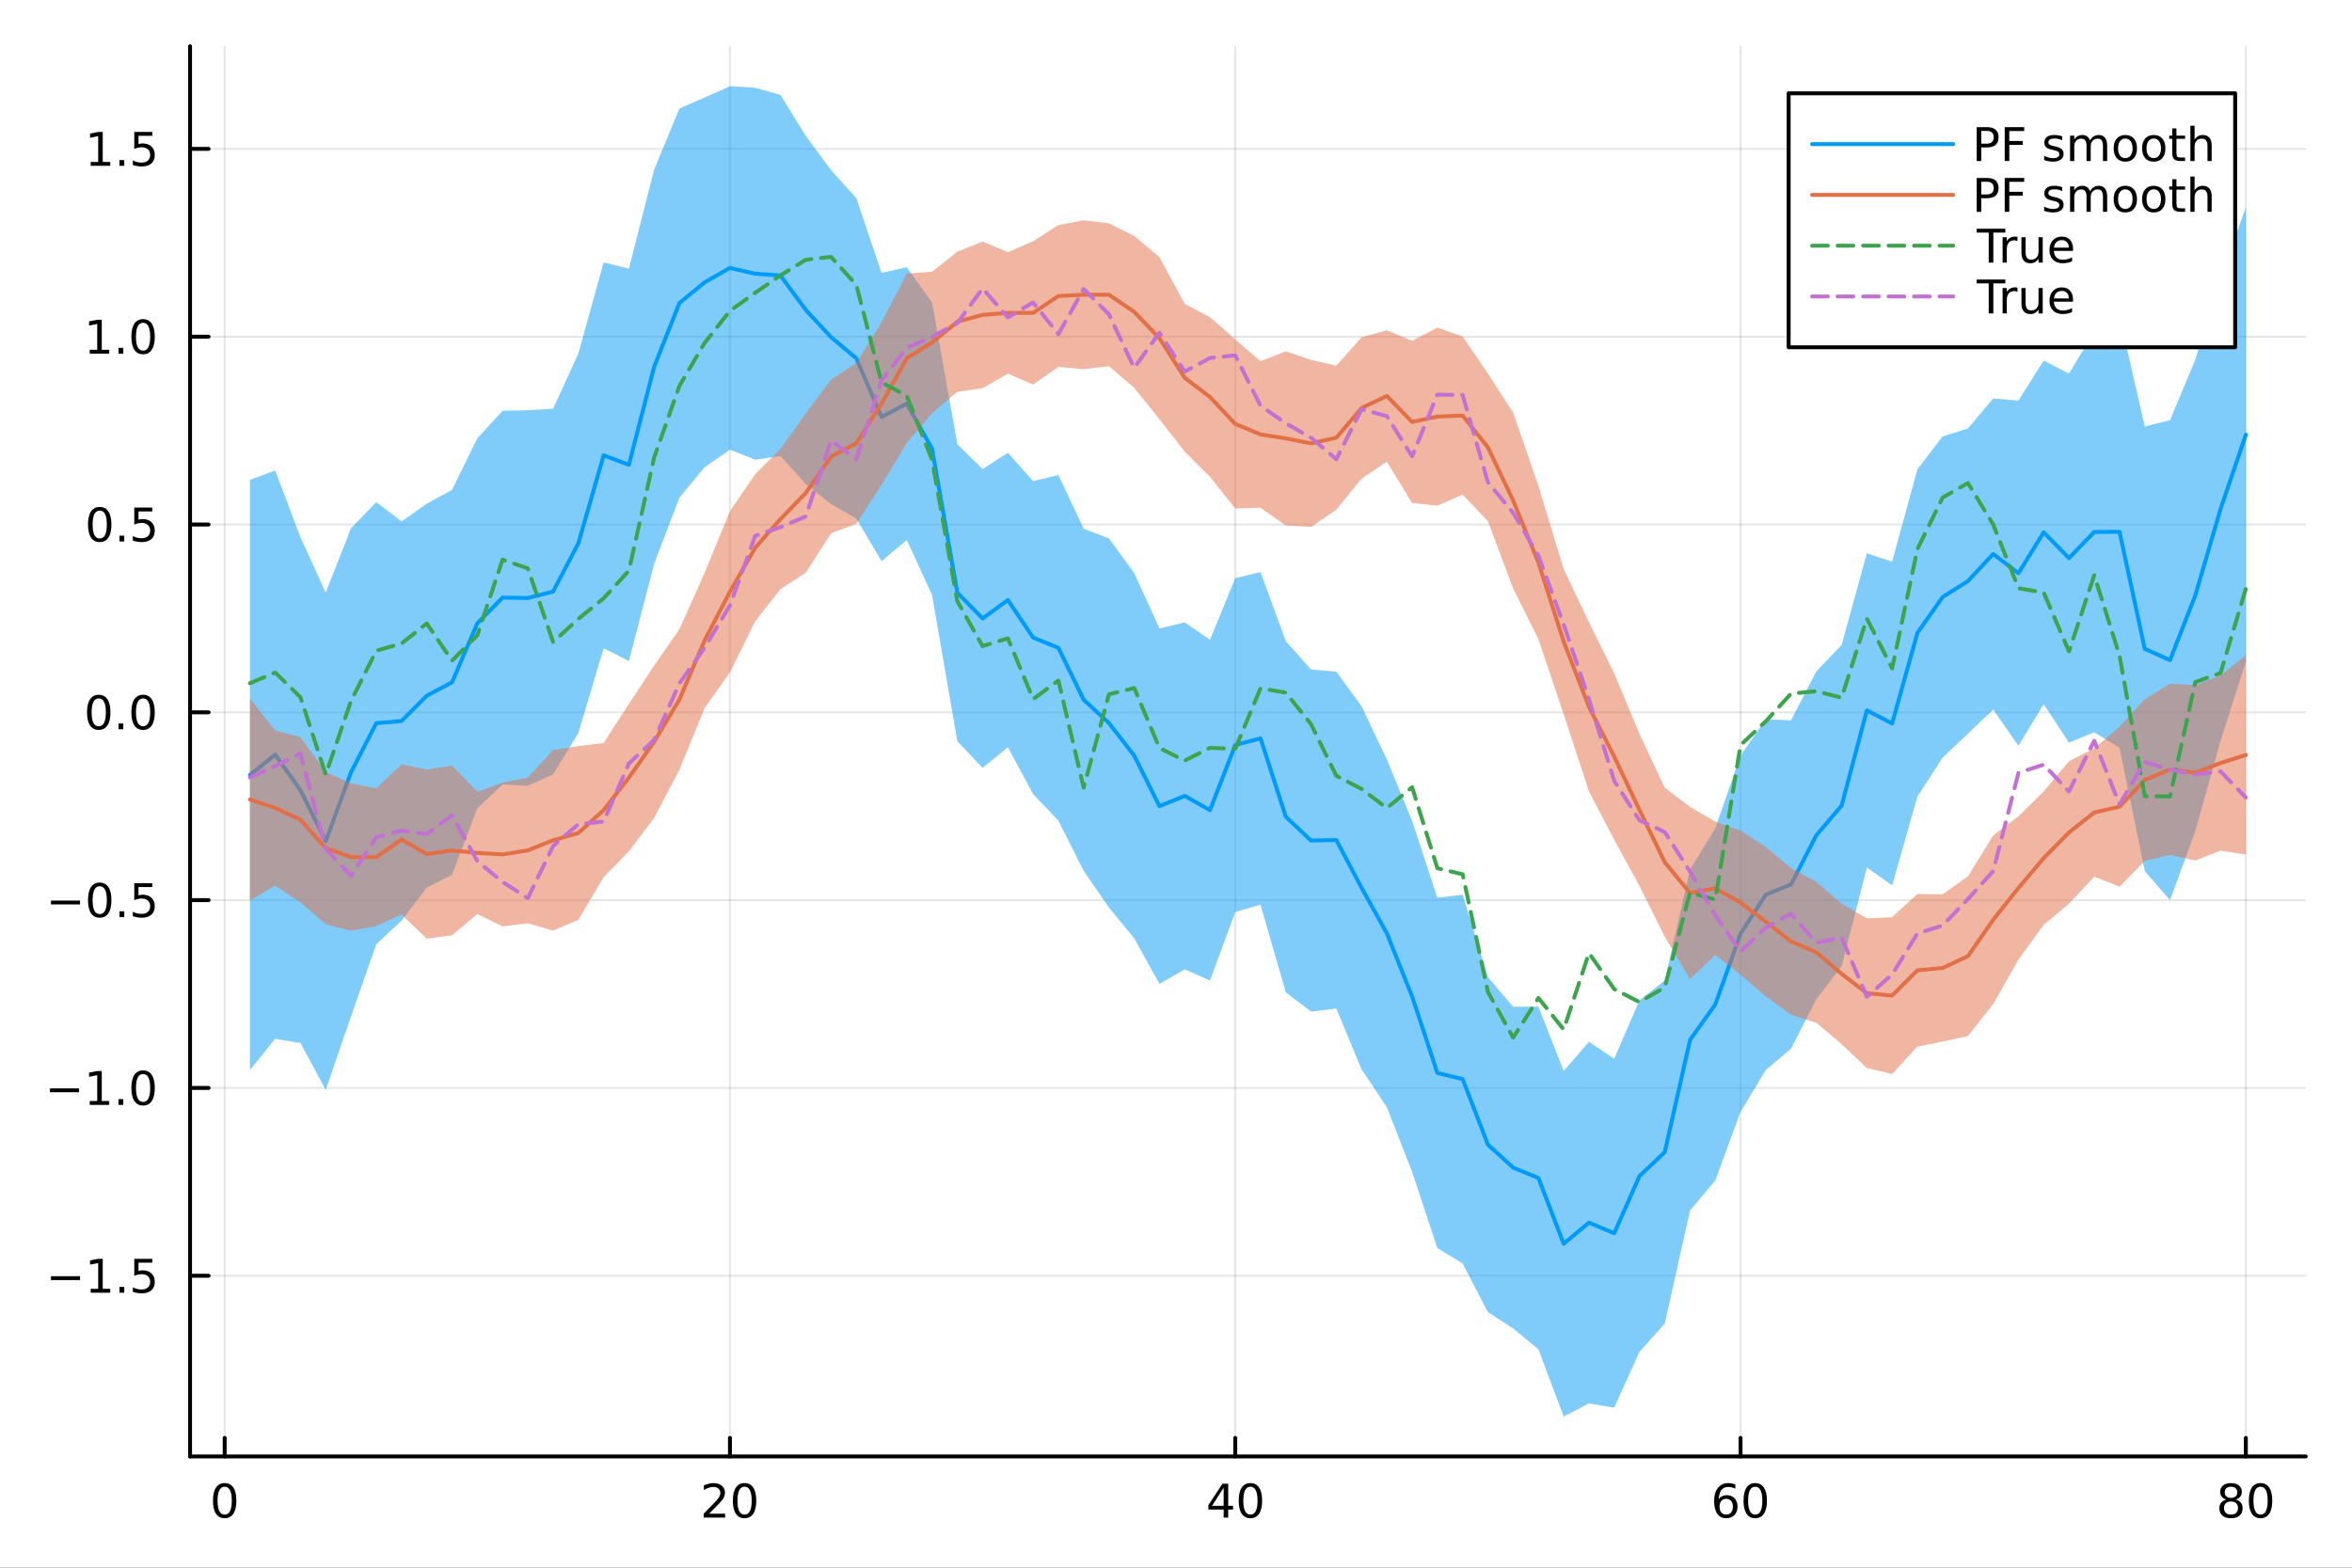 <?xml version="1.0" encoding="utf-8"?>
<svg xmlns="http://www.w3.org/2000/svg" xmlns:xlink="http://www.w3.org/1999/xlink" width="600" height="400" viewBox="0 0 2400 1600">
<rect x="0" y="0" width="2400" height="1600" fill="#333333" stroke="none"/>
<defs>
  <clipPath id="clip840">
    <rect x="0" y="0" width="2400" height="1600"/>
  </clipPath>
</defs>
<path clip-path="url(#clip840)" d="M0 1600 L2400 1600 L2400 0 L0 0  Z" fill="#ffffff" fill-rule="evenodd" fill-opacity="1"/>
<defs>
  <clipPath id="clip841">
    <rect x="480" y="0" width="1681" height="1600"/>
  </clipPath>
</defs>
<path clip-path="url(#clip840)" d="M193.936 1486.45 L2352.76 1486.45 L2352.76 47.244 L193.936 47.244  Z" fill="#ffffff" fill-rule="evenodd" fill-opacity="1"/>
<defs>
  <clipPath id="clip842">
    <rect x="193" y="47" width="2160" height="1440"/>
  </clipPath>
</defs>
<polyline clip-path="url(#clip842)" style="stroke:#000000; stroke-linecap:round; stroke-linejoin:round; stroke-width:2; stroke-opacity:0.1; fill:none" points="229.255,1486.45 229.255,47.244 "/>
<polyline clip-path="url(#clip842)" style="stroke:#000000; stroke-linecap:round; stroke-linejoin:round; stroke-width:2; stroke-opacity:0.1; fill:none" points="744.855,1486.45 744.855,47.244 "/>
<polyline clip-path="url(#clip842)" style="stroke:#000000; stroke-linecap:round; stroke-linejoin:round; stroke-width:2; stroke-opacity:0.1; fill:none" points="1260.46,1486.45 1260.46,47.244 "/>
<polyline clip-path="url(#clip842)" style="stroke:#000000; stroke-linecap:round; stroke-linejoin:round; stroke-width:2; stroke-opacity:0.1; fill:none" points="1776.06,1486.45 1776.06,47.244 "/>
<polyline clip-path="url(#clip842)" style="stroke:#000000; stroke-linecap:round; stroke-linejoin:round; stroke-width:2; stroke-opacity:0.1; fill:none" points="2291.66,1486.45 2291.66,47.244 "/>
<polyline clip-path="url(#clip842)" style="stroke:#000000; stroke-linecap:round; stroke-linejoin:round; stroke-width:2; stroke-opacity:0.1; fill:none" points="193.936,1302.06 2352.76,1302.06 "/>
<polyline clip-path="url(#clip842)" style="stroke:#000000; stroke-linecap:round; stroke-linejoin:round; stroke-width:2; stroke-opacity:0.1; fill:none" points="193.936,1110.37 2352.76,1110.37 "/>
<polyline clip-path="url(#clip842)" style="stroke:#000000; stroke-linecap:round; stroke-linejoin:round; stroke-width:2; stroke-opacity:0.1; fill:none" points="193.936,918.69 2352.76,918.69 "/>
<polyline clip-path="url(#clip842)" style="stroke:#000000; stroke-linecap:round; stroke-linejoin:round; stroke-width:2; stroke-opacity:0.1; fill:none" points="193.936,727.005 2352.76,727.005 "/>
<polyline clip-path="url(#clip842)" style="stroke:#000000; stroke-linecap:round; stroke-linejoin:round; stroke-width:2; stroke-opacity:0.1; fill:none" points="193.936,535.32 2352.76,535.32 "/>
<polyline clip-path="url(#clip842)" style="stroke:#000000; stroke-linecap:round; stroke-linejoin:round; stroke-width:2; stroke-opacity:0.1; fill:none" points="193.936,343.635 2352.76,343.635 "/>
<polyline clip-path="url(#clip842)" style="stroke:#000000; stroke-linecap:round; stroke-linejoin:round; stroke-width:2; stroke-opacity:0.1; fill:none" points="193.936,151.95 2352.76,151.95 "/>
<polyline clip-path="url(#clip840)" style="stroke:#000000; stroke-linecap:round; stroke-linejoin:round; stroke-width:4; stroke-opacity:1; fill:none" points="193.936,1486.45 2352.76,1486.45 "/>
<polyline clip-path="url(#clip840)" style="stroke:#000000; stroke-linecap:round; stroke-linejoin:round; stroke-width:4; stroke-opacity:1; fill:none" points="229.255,1486.45 229.255,1467.55 "/>
<polyline clip-path="url(#clip840)" style="stroke:#000000; stroke-linecap:round; stroke-linejoin:round; stroke-width:4; stroke-opacity:1; fill:none" points="744.855,1486.45 744.855,1467.55 "/>
<polyline clip-path="url(#clip840)" style="stroke:#000000; stroke-linecap:round; stroke-linejoin:round; stroke-width:4; stroke-opacity:1; fill:none" points="1260.46,1486.45 1260.46,1467.55 "/>
<polyline clip-path="url(#clip840)" style="stroke:#000000; stroke-linecap:round; stroke-linejoin:round; stroke-width:4; stroke-opacity:1; fill:none" points="1776.06,1486.45 1776.06,1467.55 "/>
<polyline clip-path="url(#clip840)" style="stroke:#000000; stroke-linecap:round; stroke-linejoin:round; stroke-width:4; stroke-opacity:1; fill:none" points="2291.66,1486.45 2291.66,1467.55 "/>
<path clip-path="url(#clip840)" d="M229.255 1517.37 Q225.644 1517.37 223.815 1520.93 Q222.009 1524.47 222.009 1531.6 Q222.009 1538.71 223.815 1542.27 Q225.644 1545.82 229.255 1545.82 Q232.889 1545.82 234.694 1542.27 Q236.523 1538.71 236.523 1531.6 Q236.523 1524.47 234.694 1520.93 Q232.889 1517.37 229.255 1517.37 M229.255 1513.66 Q235.065 1513.66 238.12 1518.27 Q241.199 1522.85 241.199 1531.6 Q241.199 1540.33 238.12 1544.94 Q235.065 1549.52 229.255 1549.52 Q223.444 1549.52 220.366 1544.94 Q217.31 1540.33 217.31 1531.6 Q217.31 1522.85 220.366 1518.27 Q223.444 1513.66 229.255 1513.66 Z" fill="#000000" fill-rule="nonzero" fill-opacity="1" /><path clip-path="url(#clip840)" d="M723.629 1544.91 L739.948 1544.91 L739.948 1548.85 L718.004 1548.85 L718.004 1544.91 Q720.666 1542.16 725.249 1537.53 Q729.855 1532.88 731.036 1531.53 Q733.281 1529.01 734.161 1527.27 Q735.064 1525.51 735.064 1523.82 Q735.064 1521.07 733.119 1519.33 Q731.198 1517.6 728.096 1517.6 Q725.897 1517.6 723.443 1518.36 Q721.013 1519.13 718.235 1520.68 L718.235 1515.95 Q721.059 1514.82 723.513 1514.24 Q725.967 1513.66 728.004 1513.66 Q733.374 1513.66 736.568 1516.35 Q739.763 1519.03 739.763 1523.52 Q739.763 1525.65 738.953 1527.57 Q738.166 1529.47 736.059 1532.07 Q735.48 1532.74 732.379 1535.95 Q729.277 1539.15 723.629 1544.91 Z" fill="#000000" fill-rule="nonzero" fill-opacity="1" /><path clip-path="url(#clip840)" d="M759.763 1517.37 Q756.152 1517.37 754.323 1520.93 Q752.517 1524.47 752.517 1531.6 Q752.517 1538.71 754.323 1542.27 Q756.152 1545.82 759.763 1545.82 Q763.397 1545.82 765.202 1542.27 Q767.031 1538.71 767.031 1531.6 Q767.031 1524.47 765.202 1520.93 Q763.397 1517.37 759.763 1517.37 M759.763 1513.66 Q765.573 1513.66 768.628 1518.27 Q771.707 1522.85 771.707 1531.6 Q771.707 1540.33 768.628 1544.94 Q765.573 1549.52 759.763 1549.52 Q753.952 1549.52 750.874 1544.94 Q747.818 1540.33 747.818 1531.6 Q747.818 1522.85 750.874 1518.27 Q753.952 1513.66 759.763 1513.66 Z" fill="#000000" fill-rule="nonzero" fill-opacity="1" /><path clip-path="url(#clip840)" d="M1248.63 1518.36 L1236.82 1536.81 L1248.63 1536.81 L1248.63 1518.36 M1247.4 1514.29 L1253.28 1514.29 L1253.28 1536.81 L1258.21 1536.81 L1258.21 1540.7 L1253.28 1540.7 L1253.28 1548.85 L1248.63 1548.85 L1248.63 1540.7 L1233.03 1540.7 L1233.03 1536.19 L1247.4 1514.29 Z" fill="#000000" fill-rule="nonzero" fill-opacity="1" /><path clip-path="url(#clip840)" d="M1275.94 1517.37 Q1272.33 1517.37 1270.5 1520.93 Q1268.7 1524.47 1268.7 1531.6 Q1268.7 1538.71 1270.5 1542.27 Q1272.33 1545.82 1275.94 1545.82 Q1279.58 1545.82 1281.38 1542.27 Q1283.21 1538.71 1283.21 1531.6 Q1283.21 1524.47 1281.38 1520.93 Q1279.58 1517.37 1275.94 1517.37 M1275.94 1513.66 Q1281.75 1513.66 1284.81 1518.27 Q1287.89 1522.85 1287.89 1531.6 Q1287.89 1540.33 1284.81 1544.94 Q1281.75 1549.52 1275.94 1549.52 Q1270.13 1549.52 1267.05 1544.94 Q1264 1540.33 1264 1531.6 Q1264 1522.85 1267.05 1518.27 Q1270.13 1513.66 1275.94 1513.66 Z" fill="#000000" fill-rule="nonzero" fill-opacity="1" /><path clip-path="url(#clip840)" d="M1761.46 1529.7 Q1758.31 1529.7 1756.46 1531.86 Q1754.63 1534.01 1754.63 1537.76 Q1754.63 1541.49 1756.46 1543.66 Q1758.31 1545.82 1761.46 1545.82 Q1764.61 1545.82 1766.44 1543.66 Q1768.29 1541.49 1768.29 1537.76 Q1768.29 1534.01 1766.44 1531.86 Q1764.61 1529.7 1761.46 1529.7 M1770.74 1515.05 L1770.74 1519.31 Q1768.98 1518.48 1767.18 1518.04 Q1765.4 1517.6 1763.64 1517.6 Q1759.01 1517.6 1756.55 1520.72 Q1754.12 1523.85 1753.78 1530.17 Q1755.14 1528.15 1757.2 1527.09 Q1759.26 1526 1761.74 1526 Q1766.95 1526 1769.96 1529.17 Q1772.99 1532.32 1772.99 1537.76 Q1772.99 1543.08 1769.84 1546.3 Q1766.69 1549.52 1761.46 1549.52 Q1755.47 1549.52 1752.3 1544.94 Q1749.12 1540.33 1749.12 1531.6 Q1749.12 1523.41 1753.01 1518.55 Q1756.9 1513.66 1763.45 1513.66 Q1765.21 1513.66 1766.99 1514.01 Q1768.8 1514.36 1770.74 1515.05 Z" fill="#000000" fill-rule="nonzero" fill-opacity="1" /><path clip-path="url(#clip840)" d="M1791.04 1517.37 Q1787.43 1517.37 1785.61 1520.93 Q1783.8 1524.47 1783.8 1531.6 Q1783.8 1538.71 1785.61 1542.27 Q1787.43 1545.82 1791.04 1545.82 Q1794.68 1545.82 1796.48 1542.27 Q1798.31 1538.71 1798.31 1531.6 Q1798.31 1524.47 1796.48 1520.93 Q1794.68 1517.37 1791.04 1517.37 M1791.04 1513.66 Q1796.86 1513.66 1799.91 1518.27 Q1802.99 1522.85 1802.99 1531.6 Q1802.99 1540.33 1799.91 1544.94 Q1796.86 1549.52 1791.04 1549.52 Q1785.23 1549.52 1782.16 1544.94 Q1779.1 1540.33 1779.1 1531.6 Q1779.1 1522.85 1782.16 1518.27 Q1785.23 1513.66 1791.04 1513.66 Z" fill="#000000" fill-rule="nonzero" fill-opacity="1" /><path clip-path="url(#clip840)" d="M2276.53 1532.44 Q2273.2 1532.44 2271.28 1534.22 Q2269.38 1536 2269.38 1539.13 Q2269.38 1542.25 2271.28 1544.03 Q2273.2 1545.82 2276.53 1545.82 Q2279.86 1545.82 2281.78 1544.03 Q2283.71 1542.23 2283.71 1539.13 Q2283.71 1536 2281.78 1534.22 Q2279.89 1532.44 2276.53 1532.44 M2271.85 1530.45 Q2268.84 1529.7 2267.16 1527.64 Q2265.49 1525.58 2265.49 1522.62 Q2265.49 1518.48 2268.43 1516.07 Q2271.39 1513.66 2276.53 1513.66 Q2281.69 1513.66 2284.63 1516.07 Q2287.57 1518.48 2287.57 1522.62 Q2287.57 1525.58 2285.88 1527.64 Q2284.22 1529.7 2281.23 1530.45 Q2284.61 1531.23 2286.48 1533.52 Q2288.38 1535.82 2288.38 1539.13 Q2288.38 1544.15 2285.3 1546.83 Q2282.25 1549.52 2276.53 1549.52 Q2270.81 1549.52 2267.73 1546.83 Q2264.68 1544.15 2264.68 1539.13 Q2264.68 1535.82 2266.58 1533.52 Q2268.47 1531.23 2271.85 1530.45 M2270.14 1523.06 Q2270.14 1525.75 2271.81 1527.25 Q2273.5 1528.76 2276.53 1528.76 Q2279.54 1528.76 2281.23 1527.25 Q2282.94 1525.75 2282.94 1523.06 Q2282.94 1520.38 2281.23 1518.87 Q2279.54 1517.37 2276.53 1517.37 Q2273.5 1517.37 2271.81 1518.87 Q2270.14 1520.38 2270.14 1523.06 Z" fill="#000000" fill-rule="nonzero" fill-opacity="1" /><path clip-path="url(#clip840)" d="M2306.69 1517.37 Q2303.08 1517.37 2301.25 1520.93 Q2299.45 1524.47 2299.45 1531.6 Q2299.45 1538.71 2301.25 1542.27 Q2303.08 1545.82 2306.69 1545.82 Q2310.33 1545.82 2312.13 1542.27 Q2313.96 1538.71 2313.96 1531.6 Q2313.96 1524.47 2312.13 1520.93 Q2310.33 1517.37 2306.69 1517.37 M2306.69 1513.66 Q2312.5 1513.66 2315.56 1518.27 Q2318.64 1522.85 2318.64 1531.6 Q2318.64 1540.33 2315.56 1544.94 Q2312.5 1549.52 2306.69 1549.52 Q2300.88 1549.52 2297.8 1544.94 Q2294.75 1540.33 2294.75 1531.6 Q2294.75 1522.85 2297.8 1518.27 Q2300.88 1513.66 2306.69 1513.66 Z" fill="#000000" fill-rule="nonzero" fill-opacity="1" /><polyline clip-path="url(#clip840)" style="stroke:#000000; stroke-linecap:round; stroke-linejoin:round; stroke-width:4; stroke-opacity:1; fill:none" points="193.936,1486.45 193.936,47.244 "/>
<polyline clip-path="url(#clip840)" style="stroke:#000000; stroke-linecap:round; stroke-linejoin:round; stroke-width:4; stroke-opacity:1; fill:none" points="193.936,1302.06 212.834,1302.06 "/>
<polyline clip-path="url(#clip840)" style="stroke:#000000; stroke-linecap:round; stroke-linejoin:round; stroke-width:4; stroke-opacity:1; fill:none" points="193.936,1110.37 212.834,1110.37 "/>
<polyline clip-path="url(#clip840)" style="stroke:#000000; stroke-linecap:round; stroke-linejoin:round; stroke-width:4; stroke-opacity:1; fill:none" points="193.936,918.69 212.834,918.69 "/>
<polyline clip-path="url(#clip840)" style="stroke:#000000; stroke-linecap:round; stroke-linejoin:round; stroke-width:4; stroke-opacity:1; fill:none" points="193.936,727.005 212.834,727.005 "/>
<polyline clip-path="url(#clip840)" style="stroke:#000000; stroke-linecap:round; stroke-linejoin:round; stroke-width:4; stroke-opacity:1; fill:none" points="193.936,535.32 212.834,535.32 "/>
<polyline clip-path="url(#clip840)" style="stroke:#000000; stroke-linecap:round; stroke-linejoin:round; stroke-width:4; stroke-opacity:1; fill:none" points="193.936,343.635 212.834,343.635 "/>
<polyline clip-path="url(#clip840)" style="stroke:#000000; stroke-linecap:round; stroke-linejoin:round; stroke-width:4; stroke-opacity:1; fill:none" points="193.936,151.95 212.834,151.95 "/>
<path clip-path="url(#clip840)" d="M51.987 1302.51 L81.663 1302.51 L81.663 1306.45 L51.987 1306.45 L51.987 1302.51 Z" fill="#000000" fill-rule="nonzero" fill-opacity="1" /><path clip-path="url(#clip840)" d="M92.566 1315.4 L100.205 1315.4 L100.205 1289.04 L91.895 1290.71 L91.895 1286.45 L100.159 1284.78 L104.834 1284.78 L104.834 1315.4 L112.473 1315.4 L112.473 1319.34 L92.566 1319.34 L92.566 1315.4 Z" fill="#000000" fill-rule="nonzero" fill-opacity="1" /><path clip-path="url(#clip840)" d="M121.918 1313.46 L126.802 1313.46 L126.802 1319.34 L121.918 1319.34 L121.918 1313.46 Z" fill="#000000" fill-rule="nonzero" fill-opacity="1" /><path clip-path="url(#clip840)" d="M137.033 1284.78 L155.39 1284.78 L155.39 1288.71 L141.316 1288.71 L141.316 1297.19 Q142.334 1296.84 143.353 1296.68 Q144.371 1296.49 145.39 1296.49 Q151.177 1296.49 154.556 1299.66 Q157.936 1302.83 157.936 1308.25 Q157.936 1313.83 154.464 1316.93 Q150.992 1320.01 144.672 1320.01 Q142.496 1320.01 140.228 1319.64 Q137.982 1319.27 135.575 1318.53 L135.575 1313.83 Q137.658 1314.96 139.881 1315.52 Q142.103 1316.08 144.58 1316.08 Q148.584 1316.08 150.922 1313.97 Q153.26 1311.86 153.26 1308.25 Q153.26 1304.64 150.922 1302.53 Q148.584 1300.43 144.58 1300.43 Q142.705 1300.43 140.83 1300.84 Q138.978 1301.26 137.033 1302.14 L137.033 1284.78 Z" fill="#000000" fill-rule="nonzero" fill-opacity="1" /><path clip-path="url(#clip840)" d="M50.992 1110.83 L80.668 1110.83 L80.668 1114.76 L50.992 1114.76 L50.992 1110.83 Z" fill="#000000" fill-rule="nonzero" fill-opacity="1" /><path clip-path="url(#clip840)" d="M91.571 1123.72 L99.21 1123.72 L99.21 1097.35 L90.899 1099.02 L90.899 1094.76 L99.163 1093.09 L103.839 1093.09 L103.839 1123.72 L111.478 1123.72 L111.478 1127.65 L91.571 1127.65 L91.571 1123.72 Z" fill="#000000" fill-rule="nonzero" fill-opacity="1" /><path clip-path="url(#clip840)" d="M120.922 1121.77 L125.807 1121.77 L125.807 1127.65 L120.922 1127.65 L120.922 1121.77 Z" fill="#000000" fill-rule="nonzero" fill-opacity="1" /><path clip-path="url(#clip840)" d="M145.992 1096.17 Q142.381 1096.17 140.552 1099.74 Q138.746 1103.28 138.746 1110.41 Q138.746 1117.52 140.552 1121.08 Q142.381 1124.62 145.992 1124.62 Q149.626 1124.62 151.431 1121.08 Q153.26 1117.52 153.26 1110.41 Q153.26 1103.28 151.431 1099.74 Q149.626 1096.17 145.992 1096.17 M145.992 1092.47 Q151.802 1092.47 154.857 1097.08 Q157.936 1101.66 157.936 1110.41 Q157.936 1119.14 154.857 1123.74 Q151.802 1128.33 145.992 1128.33 Q140.181 1128.33 137.103 1123.74 Q134.047 1119.14 134.047 1110.41 Q134.047 1101.66 137.103 1097.08 Q140.181 1092.47 145.992 1092.47 Z" fill="#000000" fill-rule="nonzero" fill-opacity="1" /><path clip-path="url(#clip840)" d="M51.987 919.141 L81.663 919.141 L81.663 923.076 L51.987 923.076 L51.987 919.141 Z" fill="#000000" fill-rule="nonzero" fill-opacity="1" /><path clip-path="url(#clip840)" d="M101.756 904.488 Q98.145 904.488 96.316 908.053 Q94.51 911.595 94.51 918.724 Q94.51 925.831 96.316 929.395 Q98.145 932.937 101.756 932.937 Q105.39 932.937 107.196 929.395 Q109.024 925.831 109.024 918.724 Q109.024 911.595 107.196 908.053 Q105.39 904.488 101.756 904.488 M101.756 900.785 Q107.566 900.785 110.621 905.391 Q113.7 909.974 113.7 918.724 Q113.7 927.451 110.621 932.057 Q107.566 936.641 101.756 936.641 Q95.946 936.641 92.867 932.057 Q89.811 927.451 89.811 918.724 Q89.811 909.974 92.867 905.391 Q95.946 900.785 101.756 900.785 Z" fill="#000000" fill-rule="nonzero" fill-opacity="1" /><path clip-path="url(#clip840)" d="M121.918 930.09 L126.802 930.09 L126.802 935.97 L121.918 935.97 L121.918 930.09 Z" fill="#000000" fill-rule="nonzero" fill-opacity="1" /><path clip-path="url(#clip840)" d="M137.033 901.41 L155.39 901.41 L155.39 905.345 L141.316 905.345 L141.316 913.817 Q142.334 913.47 143.353 913.308 Q144.371 913.122 145.39 913.122 Q151.177 913.122 154.556 916.294 Q157.936 919.465 157.936 924.882 Q157.936 930.46 154.464 933.562 Q150.992 936.641 144.672 936.641 Q142.496 936.641 140.228 936.27 Q137.982 935.9 135.575 935.159 L135.575 930.46 Q137.658 931.595 139.881 932.15 Q142.103 932.706 144.58 932.706 Q148.584 932.706 150.922 930.599 Q153.26 928.493 153.26 924.882 Q153.26 921.271 150.922 919.164 Q148.584 917.058 144.58 917.058 Q142.705 917.058 140.83 917.474 Q138.978 917.891 137.033 918.771 L137.033 901.41 Z" fill="#000000" fill-rule="nonzero" fill-opacity="1" /><path clip-path="url(#clip840)" d="M100.76 712.803 Q97.149 712.803 95.321 716.368 Q93.515 719.91 93.515 727.039 Q93.515 734.146 95.321 737.711 Q97.149 741.252 100.76 741.252 Q104.395 741.252 106.2 737.711 Q108.029 734.146 108.029 727.039 Q108.029 719.91 106.2 716.368 Q104.395 712.803 100.76 712.803 M100.76 709.1 Q106.571 709.1 109.626 713.706 Q112.705 718.289 112.705 727.039 Q112.705 735.766 109.626 740.373 Q106.571 744.956 100.76 744.956 Q94.95 744.956 91.871 740.373 Q88.816 735.766 88.816 727.039 Q88.816 718.289 91.871 713.706 Q94.95 709.1 100.76 709.1 Z" fill="#000000" fill-rule="nonzero" fill-opacity="1" /><path clip-path="url(#clip840)" d="M120.922 738.405 L125.807 738.405 L125.807 744.285 L120.922 744.285 L120.922 738.405 Z" fill="#000000" fill-rule="nonzero" fill-opacity="1" /><path clip-path="url(#clip840)" d="M145.992 712.803 Q142.381 712.803 140.552 716.368 Q138.746 719.91 138.746 727.039 Q138.746 734.146 140.552 737.711 Q142.381 741.252 145.992 741.252 Q149.626 741.252 151.431 737.711 Q153.26 734.146 153.26 727.039 Q153.26 719.91 151.431 716.368 Q149.626 712.803 145.992 712.803 M145.992 709.1 Q151.802 709.1 154.857 713.706 Q157.936 718.289 157.936 727.039 Q157.936 735.766 154.857 740.373 Q151.802 744.956 145.992 744.956 Q140.181 744.956 137.103 740.373 Q134.047 735.766 134.047 727.039 Q134.047 718.289 137.103 713.706 Q140.181 709.1 145.992 709.1 Z" fill="#000000" fill-rule="nonzero" fill-opacity="1" /><path clip-path="url(#clip840)" d="M101.756 521.118 Q98.145 521.118 96.316 524.683 Q94.51 528.225 94.51 535.354 Q94.51 542.461 96.316 546.026 Q98.145 549.567 101.756 549.567 Q105.39 549.567 107.196 546.026 Q109.024 542.461 109.024 535.354 Q109.024 528.225 107.196 524.683 Q105.39 521.118 101.756 521.118 M101.756 517.415 Q107.566 517.415 110.621 522.021 Q113.7 526.604 113.7 535.354 Q113.7 544.081 110.621 548.688 Q107.566 553.271 101.756 553.271 Q95.946 553.271 92.867 548.688 Q89.811 544.081 89.811 535.354 Q89.811 526.604 92.867 522.021 Q95.946 517.415 101.756 517.415 Z" fill="#000000" fill-rule="nonzero" fill-opacity="1" /><path clip-path="url(#clip840)" d="M121.918 546.72 L126.802 546.72 L126.802 552.6 L121.918 552.6 L121.918 546.72 Z" fill="#000000" fill-rule="nonzero" fill-opacity="1" /><path clip-path="url(#clip840)" d="M137.033 518.04 L155.39 518.04 L155.39 521.975 L141.316 521.975 L141.316 530.447 Q142.334 530.1 143.353 529.938 Q144.371 529.752 145.39 529.752 Q151.177 529.752 154.556 532.924 Q157.936 536.095 157.936 541.512 Q157.936 547.09 154.464 550.192 Q150.992 553.271 144.672 553.271 Q142.496 553.271 140.228 552.901 Q137.982 552.53 135.575 551.789 L135.575 547.09 Q137.658 548.225 139.881 548.78 Q142.103 549.336 144.58 549.336 Q148.584 549.336 150.922 547.229 Q153.26 545.123 153.26 541.512 Q153.26 537.901 150.922 535.794 Q148.584 533.688 144.58 533.688 Q142.705 533.688 140.83 534.104 Q138.978 534.521 137.033 535.401 L137.033 518.04 Z" fill="#000000" fill-rule="nonzero" fill-opacity="1" /><path clip-path="url(#clip840)" d="M91.571 356.979 L99.21 356.979 L99.21 330.614 L90.899 332.281 L90.899 328.021 L99.163 326.355 L103.839 326.355 L103.839 356.979 L111.478 356.979 L111.478 360.915 L91.571 360.915 L91.571 356.979 Z" fill="#000000" fill-rule="nonzero" fill-opacity="1" /><path clip-path="url(#clip840)" d="M120.922 355.035 L125.807 355.035 L125.807 360.915 L120.922 360.915 L120.922 355.035 Z" fill="#000000" fill-rule="nonzero" fill-opacity="1" /><path clip-path="url(#clip840)" d="M145.992 329.433 Q142.381 329.433 140.552 332.998 Q138.746 336.54 138.746 343.669 Q138.746 350.776 140.552 354.341 Q142.381 357.882 145.992 357.882 Q149.626 357.882 151.431 354.341 Q153.26 350.776 153.26 343.669 Q153.26 336.54 151.431 332.998 Q149.626 329.433 145.992 329.433 M145.992 325.73 Q151.802 325.73 154.857 330.336 Q157.936 334.919 157.936 343.669 Q157.936 352.396 154.857 357.003 Q151.802 361.586 145.992 361.586 Q140.181 361.586 137.103 357.003 Q134.047 352.396 134.047 343.669 Q134.047 334.919 137.103 330.336 Q140.181 325.73 145.992 325.73 Z" fill="#000000" fill-rule="nonzero" fill-opacity="1" /><path clip-path="url(#clip840)" d="M92.566 165.294 L100.205 165.294 L100.205 138.929 L91.895 140.596 L91.895 136.336 L100.159 134.67 L104.834 134.67 L104.834 165.294 L112.473 165.294 L112.473 169.23 L92.566 169.23 L92.566 165.294 Z" fill="#000000" fill-rule="nonzero" fill-opacity="1" /><path clip-path="url(#clip840)" d="M121.918 163.35 L126.802 163.35 L126.802 169.23 L121.918 169.23 L121.918 163.35 Z" fill="#000000" fill-rule="nonzero" fill-opacity="1" /><path clip-path="url(#clip840)" d="M137.033 134.67 L155.39 134.67 L155.39 138.605 L141.316 138.605 L141.316 147.077 Q142.334 146.73 143.353 146.568 Q144.371 146.383 145.39 146.383 Q151.177 146.383 154.556 149.554 Q157.936 152.725 157.936 158.142 Q157.936 163.72 154.464 166.822 Q150.992 169.901 144.672 169.901 Q142.496 169.901 140.228 169.531 Q137.982 169.16 135.575 168.419 L135.575 163.72 Q137.658 164.855 139.881 165.41 Q142.103 165.966 144.58 165.966 Q148.584 165.966 150.922 163.859 Q153.26 161.753 153.26 158.142 Q153.26 154.531 150.922 152.424 Q148.584 150.318 144.58 150.318 Q142.705 150.318 140.83 150.734 Q138.978 151.151 137.033 152.031 L137.033 134.67 Z" fill="#000000" fill-rule="nonzero" fill-opacity="1" /><path clip-path="url(#clip842)" d="M255.035 1092.05 L280.815 1060.2 L306.595 1064.53 L332.375 1112.31 L358.155 1037.36 L383.935 963.717 L409.715 939.636 L435.495 905.948 L461.275 892.835 L487.055 824.942 L512.835 800.588 L538.615 802.058 L564.395 790.339 L590.175 748.014 L615.955 661.667 L641.735 674.611 L667.515 575.408 L693.295 507.847 L719.075 476.777 L744.855 458.95 L770.635 469.167 L796.415 465.463 L822.195 493.847 L847.975 514.512 L873.755 529.2 L899.535 572.711 L925.316 551.151 L951.096 607.369 L976.876 756.49 L1002.66 783.677 L1028.44 762.664 L1054.22 810.429 L1080 837.629 L1105.78 888.811 L1131.56 926.308 L1157.34 957.599 L1183.12 1004.14 L1208.9 989.302 L1234.68 1000.79 L1260.46 930.725 L1286.24 923.281 L1312.02 1012.76 L1337.8 1032.49 L1363.58 1029.26 L1389.36 1091.35 L1415.14 1130.07 L1440.92 1196.01 L1466.7 1273.83 L1492.48 1289.49 L1518.26 1339.11 L1544.04 1355.86 L1569.82 1377.14 L1595.6 1445.72 L1621.38 1432.35 L1647.16 1436.69 L1672.94 1379.71 L1698.72 1350.95 L1724.5 1235.41 L1750.28 1204.92 L1776.06 1134.66 L1801.84 1092.06 L1827.62 1070.27 L1853.4 1019.74 L1879.18 986.269 L1904.96 885.309 L1930.74 903.593 L1956.52 812.976 L1982.3 773.211 L2008.08 748.788 L2033.86 724.146 L2059.64 761.166 L2085.42 718.636 L2111.2 757.936 L2136.98 747.34 L2162.76 763.143 L2188.54 889.054 L2214.32 918.678 L2240.1 848.275 L2265.88 756.101 L2291.66 675.554 L2291.66 211.824 L2265.88 282.831 L2240.1 367.065 L2214.32 428.772 L2188.54 435.365 L2162.76 322.376 L2136.98 338.466 L2111.2 381.34 L2085.42 367.952 L2059.64 408.886 L2033.86 406.684 L2008.08 437.348 L1982.3 445.428 L1956.52 478.968 L1930.74 573.202 L1904.96 564.715 L1879.18 658.264 L1853.4 685.208 L1827.62 735.138 L1801.84 734.157 L1776.06 771.106 L1750.28 845.442 L1724.5 887.49 L1698.72 1000.74 L1672.94 1020.95 L1647.16 1080.63 L1621.38 1063.34 L1595.6 1093.03 L1569.82 1027.38 L1544.04 1027.57 L1518.26 997.24 L1492.48 913.18 L1466.7 916.23 L1440.92 837.804 L1415.14 775.03 L1389.36 720.829 L1363.58 685.474 L1337.8 683.279 L1312.02 654.369 L1286.24 583.916 L1260.46 590.053 L1234.68 652.959 L1208.9 635.248 L1183.12 641.423 L1157.34 584.801 L1131.56 549.529 L1105.78 539.629 L1080 484.81 L1054.22 490.998 L1028.44 462.146 L1002.66 478.732 L976.876 453.352 L951.096 308.742 L925.316 272.718 L899.535 278.472 L873.755 202.156 L847.975 173.653 L822.195 138.729 L796.415 96.913 L770.635 89.556 L744.855 87.976 L719.075 99.495 L693.295 110.684 L667.515 173.164 L641.735 274.163 L615.955 267.818 L590.175 360.831 L564.395 417.114 L538.615 418.69 L512.835 419.266 L487.055 447.338 L461.275 499.92 L435.495 514.091 L409.715 532.153 L383.935 512.505 L358.155 539.159 L332.375 604.699 L306.595 548.45 L280.815 480.208 L255.035 489.747  Z" fill="#009af9" fill-rule="evenodd" fill-opacity="0.5"/>
<polyline clip-path="url(#clip842)" style="stroke:#009af9; stroke-linecap:round; stroke-linejoin:round; stroke-width:4; stroke-opacity:1; fill:none" points="255.035,790.898 280.815,770.203 306.595,806.49 332.375,858.506 358.155,788.261 383.935,738.111 409.715,735.894 435.495,710.02 461.275,696.378 487.055,636.14 512.835,609.927 538.615,610.374 564.395,603.727 590.175,554.423 615.955,464.742 641.735,474.387 667.515,374.286 693.295,309.265 719.075,288.136 744.855,273.463 770.635,279.362 796.415,281.188 822.195,316.288 847.975,344.082 873.755,365.678 899.535,425.592 925.316,411.935 951.096,458.055 976.876,604.921 1002.66,631.204 1028.44,612.405 1054.22,650.714 1080,661.219 1105.78,714.22 1131.56,737.919 1157.34,771.2 1183.12,822.783 1208.9,812.275 1234.68,826.876 1260.46,760.389 1286.24,753.599 1312.02,833.567 1337.8,857.883 1363.58,857.368 1389.36,906.088 1415.14,952.55 1440.92,1016.91 1466.7,1095.03 1492.48,1101.33 1518.26,1168.17 1544.04,1191.72 1569.82,1202.26 1595.6,1269.38 1621.38,1247.85 1647.16,1258.66 1672.94,1200.33 1698.72,1175.85 1724.5,1061.45 1750.28,1025.18 1776.06,952.885 1801.84,913.111 1827.62,902.705 1853.4,852.473 1879.18,822.267 1904.96,725.012 1930.74,738.398 1956.52,645.972 1982.3,609.319 2008.08,593.068 2033.86,565.415 2059.64,585.026 2085.42,543.294 2111.2,569.638 2136.98,542.903 2162.76,542.759 2188.54,662.209 2214.32,673.725 2240.1,607.67 2265.88,519.466 2291.66,443.689 "/>
<path clip-path="url(#clip842)" d="M255.035 919.038 L280.815 903.783 L306.595 920.983 L332.375 943.312 L358.155 949.931 L383.935 945.149 L409.715 933.396 L435.495 958.057 L461.275 954.492 L487.055 932.944 L512.835 945.436 L538.615 942.321 L564.395 949.721 L590.175 938.877 L615.955 895.242 L641.735 868.848 L667.515 834.724 L693.295 785.566 L719.075 722.492 L744.855 686.215 L770.635 634.086 L796.415 601.287 L822.195 584.426 L847.975 544.323 L873.755 534.566 L899.535 494.971 L925.316 452.119 L951.096 421.722 L976.876 399.82 L1002.66 396.162 L1028.44 381.355 L1054.22 392.455 L1080 374.476 L1105.78 376.785 L1131.56 373.764 L1157.34 395.8 L1183.12 427.922 L1208.9 461.012 L1234.68 486.68 L1260.46 518.922 L1286.24 518.169 L1312.02 536.284 L1337.8 537.764 L1363.58 520.225 L1389.36 488.53 L1415.14 471.198 L1440.92 513.418 L1466.7 516.021 L1492.48 504.834 L1518.26 531.884 L1544.04 600.602 L1569.82 652.382 L1595.6 728.835 L1621.38 807.785 L1647.16 857.086 L1672.94 904.239 L1698.72 956.093 L1724.5 999.386 L1750.28 974.571 L1776.06 994.775 L1801.84 1016.87 L1827.62 1035.79 L1853.4 1043.84 L1879.18 1065.7 L1904.96 1090.04 L1930.74 1096.14 L1956.52 1068.22 L1982.3 1062.99 L2008.08 1057.38 L2033.86 1024.78 L2059.64 979.362 L2085.42 943.877 L2111.2 922.306 L2136.98 894.706 L2162.76 904.931 L2188.54 878.634 L2214.32 872.566 L2240.1 878.254 L2265.88 868.188 L2291.66 872.134 L2291.66 668.98 L2265.88 689.287 L2240.1 699.089 L2214.32 697.898 L2188.54 713.59 L2162.76 741.769 L2136.98 763.822 L2111.2 776.902 L2085.42 807.708 L2059.64 833.127 L2033.86 852.687 L2008.08 894.419 L1982.3 912.79 L1956.52 912.435 L1930.74 936.022 L1904.96 937.311 L1879.18 922.235 L1853.4 900.055 L1827.62 885.829 L1801.84 864.499 L1776.06 847.725 L1750.28 838.516 L1724.5 823.519 L1698.72 803.883 L1672.94 749.038 L1647.16 687.265 L1621.38 634.994 L1595.6 580.839 L1569.82 495.927 L1544.04 421.138 L1518.26 381.318 L1492.48 343.404 L1466.7 334.359 L1440.92 347.872 L1415.14 337.062 L1389.36 344.255 L1363.58 373.242 L1337.8 367.317 L1312.02 358.559 L1286.24 368.622 L1260.46 346.441 L1234.68 323.752 L1208.9 310.16 L1183.12 262.439 L1157.34 240.796 L1131.56 227.892 L1105.78 224.815 L1080 229.75 L1054.22 246.196 L1028.44 257.361 L1002.66 246.514 L976.876 256.881 L951.096 277.326 L925.316 279.29 L899.535 328.857 L873.755 370.575 L847.975 387.409 L822.195 421.964 L796.415 458.149 L770.635 483.936 L744.855 521.627 L719.075 584.436 L693.295 642.115 L667.515 679.277 L641.735 718.429 L615.955 758.334 L590.175 761.505 L564.395 765.445 L538.615 793.527 L512.835 798.656 L487.055 808.032 L461.275 781.458 L435.495 785.357 L409.715 780.046 L383.935 804.53 L358.155 799.496 L332.375 787.833 L306.595 752.285 L280.815 745.581 L255.035 712.919  Z" fill="#e26f46" fill-rule="evenodd" fill-opacity="0.5"/>
<polyline clip-path="url(#clip842)" style="stroke:#e26f46; stroke-linecap:round; stroke-linejoin:round; stroke-width:4; stroke-opacity:1; fill:none" points="255.035,815.979 280.815,824.682 306.595,836.634 332.375,865.572 358.155,874.714 383.935,874.84 409.715,856.721 435.495,871.707 461.275,867.975 487.055,870.488 512.835,872.046 538.615,867.924 564.395,857.583 590.175,850.191 615.955,826.788 641.735,793.639 667.515,757 693.295,713.84 719.075,653.464 744.855,603.921 770.635,559.011 796.415,529.718 822.195,503.195 847.975,465.866 873.755,452.571 899.535,411.914 925.316,365.704 951.096,349.524 976.876,328.35 1002.66,321.338 1028.44,319.358 1054.22,319.325 1080,302.113 1105.78,300.8 1131.56,300.828 1157.34,318.298 1183.12,345.18 1208.9,385.586 1234.68,405.216 1260.46,432.681 1286.24,443.396 1312.02,447.422 1337.8,452.541 1363.58,446.733 1389.36,416.393 1415.14,404.13 1440.92,430.645 1466.7,425.19 1492.48,424.119 1518.26,456.601 1544.04,510.87 1569.82,574.155 1595.6,654.837 1621.38,721.389 1647.16,772.176 1672.94,826.639 1698.72,879.988 1724.5,911.452 1750.28,906.544 1776.06,921.25 1801.84,940.684 1827.62,960.81 1853.4,971.948 1879.18,993.967 1904.96,1013.67 1930.74,1016.08 1956.52,990.328 1982.3,987.892 2008.08,975.897 2033.86,938.733 2059.64,906.244 2085.42,875.792 2111.2,849.604 2136.98,829.264 2162.76,823.35 2188.54,796.112 2214.32,785.232 2240.1,788.671 2265.88,778.738 2291.66,770.557 "/>
<polyline clip-path="url(#clip842)" style="stroke:#3da44d; stroke-linecap:round; stroke-linejoin:round; stroke-width:4; stroke-opacity:1; fill:none" stroke-dasharray="16, 10" points="255.035,697.324 280.815,686.368 306.595,711.647 332.375,790.511 358.155,715.514 383.935,664.126 409.715,656.81 435.495,636.289 461.275,674.308 487.055,648.26 512.835,571.159 538.615,580.125 564.395,655.219 590.175,631.646 615.955,610.63 641.735,582.434 667.515,466.878 693.295,393.849 719.075,349.865 744.855,317.225 770.635,298.827 796.415,281.06 822.195,265.165 847.975,262.165 873.755,290.694 899.535,390.238 925.316,404.028 951.096,469.399 976.876,613.649 1002.66,659.444 1028.44,651.518 1054.22,713.53 1080,694.615 1105.78,803.884 1131.56,708.643 1157.34,702.198 1183.12,763.4 1208.9,776.327 1234.68,763.251 1260.46,764.25 1286.24,702.509 1312.02,706.886 1337.8,739.097 1363.58,791.805 1389.36,805.197 1415.14,824.715 1440.92,803.43 1466.7,886.147 1492.48,892.282 1518.26,1012.37 1544.04,1059.01 1569.82,1018.55 1595.6,1050.69 1621.38,972.686 1647.16,1009.52 1672.94,1022.74 1698.72,1007.74 1724.5,911.136 1750.28,918.102 1776.06,760.491 1801.84,736.121 1827.62,707.862 1853.4,705.483 1879.18,712.104 1904.96,631.265 1930.74,682.202 1956.52,560.471 1982.3,507.773 2008.08,493.003 2033.86,535.277 2059.64,600.385 2085.42,604.802 2111.2,664.808 2136.98,587.075 2162.76,669.054 2188.54,812.705 2214.32,812.794 2240.1,696.104 2265.88,686.881 2291.66,600.921 "/>
<polyline clip-path="url(#clip842)" style="stroke:#c271d2; stroke-linecap:round; stroke-linejoin:round; stroke-width:4; stroke-opacity:1; fill:none" stroke-dasharray="16, 10" points="255.035,793.423 280.815,782.013 306.595,769.015 332.375,866.508 358.155,893.754 383.935,854.535 409.715,847.718 435.495,851.119 461.275,832.015 487.055,878.807 512.835,900.178 538.615,916.639 564.395,863.363 590.175,841.162 615.955,838.517 641.735,779.239 667.515,755.16 693.295,697.495 719.075,660.923 744.855,617.774 770.635,546.96 796.415,537.995 822.195,527.128 847.975,449.405 873.755,468.873 899.535,388.171 925.316,354.987 951.096,343.654 976.876,329.713 1002.66,294.371 1028.44,323.975 1054.22,308.629 1080,341.121 1105.78,294.944 1131.56,320.74 1157.34,375.47 1183.12,339.6 1208.9,379.235 1234.68,365.374 1260.46,362.704 1286.24,414.153 1312.02,431.97 1337.8,446.73 1363.58,468.677 1389.36,417.654 1415.14,424.669 1440.92,465.764 1466.7,402.795 1492.48,403.045 1518.26,492.235 1544.04,523.401 1569.82,567.122 1595.6,637.375 1621.38,713.566 1647.16,796.983 1672.94,837.235 1698.72,849.134 1724.5,889.491 1750.28,934.117 1776.06,971.151 1801.84,946.61 1827.62,932.564 1853.4,962.261 1879.18,956.733 1904.96,1017.28 1930.74,994.595 1956.52,952.743 1982.3,944.617 2008.08,917.604 2033.86,889.077 2059.64,788.766 2085.42,780.359 2111.2,807.844 2136.98,756.021 2162.76,821.025 2188.54,777.557 2214.32,785.479 2240.1,790.319 2265.88,787.272 2291.66,813.941 "/>
<path clip-path="url(#clip840)" d="M1825.15 354.418 L2280.8 354.418 L2280.8 95.218 L1825.15 95.218  Z" fill="#ffffff" fill-rule="evenodd" fill-opacity="1"/>
<polyline clip-path="url(#clip840)" style="stroke:#000000; stroke-linecap:round; stroke-linejoin:round; stroke-width:4; stroke-opacity:1; fill:none" points="1825.15,354.418 2280.8,354.418 2280.8,95.218 1825.15,95.218 1825.15,354.418 "/>
<polyline clip-path="url(#clip840)" style="stroke:#009af9; stroke-linecap:round; stroke-linejoin:round; stroke-width:4; stroke-opacity:1; fill:none" points="1849.13,147.058 1993.05,147.058 "/>
<path clip-path="url(#clip840)" d="M2021.72 133.62 L2021.72 146.606 L2027.6 146.606 Q2030.86 146.606 2032.64 144.916 Q2034.43 143.227 2034.43 140.102 Q2034.43 137 2032.64 135.31 Q2030.86 133.62 2027.6 133.62 L2021.72 133.62 M2017.04 129.778 L2027.6 129.778 Q2033.41 129.778 2036.37 132.416 Q2039.36 135.032 2039.36 140.102 Q2039.36 145.217 2036.37 147.833 Q2033.41 150.449 2027.6 150.449 L2021.72 150.449 L2021.72 164.338 L2017.04 164.338 L2017.04 129.778 Z" fill="#000000" fill-rule="nonzero" fill-opacity="1" /><path clip-path="url(#clip840)" d="M2045.63 129.778 L2065.49 129.778 L2065.49 133.713 L2050.3 133.713 L2050.3 143.898 L2064.01 143.898 L2064.01 147.833 L2050.3 147.833 L2050.3 164.338 L2045.63 164.338 L2045.63 129.778 Z" fill="#000000" fill-rule="nonzero" fill-opacity="1" /><path clip-path="url(#clip840)" d="M2104.31 139.176 L2104.31 143.203 Q2102.5 142.277 2100.56 141.815 Q2098.61 141.352 2096.53 141.352 Q2093.36 141.352 2091.76 142.324 Q2090.19 143.296 2090.19 145.24 Q2090.19 146.722 2091.32 147.578 Q2092.46 148.412 2095.88 149.176 L2097.34 149.5 Q2101.88 150.472 2103.78 152.254 Q2105.7 154.014 2105.7 157.185 Q2105.7 160.796 2102.83 162.902 Q2099.98 165.009 2094.98 165.009 Q2092.9 165.009 2090.63 164.592 Q2088.38 164.199 2085.88 163.388 L2085.88 158.99 Q2088.24 160.217 2090.54 160.842 Q2092.83 161.444 2095.07 161.444 Q2098.08 161.444 2099.7 160.426 Q2101.32 159.384 2101.32 157.509 Q2101.32 155.773 2100.14 154.847 Q2098.99 153.921 2095.03 153.064 L2093.55 152.717 Q2089.59 151.884 2087.83 150.171 Q2086.07 148.435 2086.07 145.426 Q2086.07 141.768 2088.66 139.778 Q2091.25 137.787 2096.02 137.787 Q2098.38 137.787 2100.47 138.134 Q2102.55 138.481 2104.31 139.176 Z" fill="#000000" fill-rule="nonzero" fill-opacity="1" /><path clip-path="url(#clip840)" d="M2132.67 143.389 Q2134.26 140.518 2136.48 139.153 Q2138.71 137.787 2141.72 137.787 Q2145.77 137.787 2147.97 140.634 Q2150.17 143.458 2150.17 148.689 L2150.17 164.338 L2145.88 164.338 L2145.88 148.828 Q2145.88 145.102 2144.56 143.296 Q2143.24 141.49 2140.54 141.49 Q2137.23 141.49 2135.3 143.69 Q2133.38 145.889 2133.38 149.685 L2133.38 164.338 L2129.1 164.338 L2129.1 148.828 Q2129.1 145.078 2127.78 143.296 Q2126.46 141.49 2123.71 141.49 Q2120.44 141.49 2118.52 143.713 Q2116.6 145.912 2116.6 149.685 L2116.6 164.338 L2112.32 164.338 L2112.32 138.412 L2116.6 138.412 L2116.6 142.44 Q2118.06 140.055 2120.1 138.921 Q2122.13 137.787 2124.93 137.787 Q2127.76 137.787 2129.73 139.222 Q2131.72 140.657 2132.67 143.389 Z" fill="#000000" fill-rule="nonzero" fill-opacity="1" /><path clip-path="url(#clip840)" d="M2168.71 141.398 Q2165.28 141.398 2163.29 144.083 Q2161.3 146.745 2161.3 151.398 Q2161.3 156.051 2163.27 158.736 Q2165.26 161.398 2168.71 161.398 Q2172.11 161.398 2174.1 158.713 Q2176.09 156.027 2176.09 151.398 Q2176.09 146.791 2174.1 144.106 Q2172.11 141.398 2168.71 141.398 M2168.71 137.787 Q2174.26 137.787 2177.43 141.398 Q2180.61 145.009 2180.61 151.398 Q2180.61 157.764 2177.43 161.398 Q2174.26 165.009 2168.71 165.009 Q2163.13 165.009 2159.96 161.398 Q2156.81 157.764 2156.81 151.398 Q2156.81 145.009 2159.96 141.398 Q2163.13 137.787 2168.71 137.787 Z" fill="#000000" fill-rule="nonzero" fill-opacity="1" /><path clip-path="url(#clip840)" d="M2197.71 141.398 Q2194.29 141.398 2192.29 144.083 Q2190.3 146.745 2190.3 151.398 Q2190.3 156.051 2192.27 158.736 Q2194.26 161.398 2197.71 161.398 Q2201.11 161.398 2203.1 158.713 Q2205.1 156.027 2205.1 151.398 Q2205.1 146.791 2203.1 144.106 Q2201.11 141.398 2197.71 141.398 M2197.71 137.787 Q2203.27 137.787 2206.44 141.398 Q2209.61 145.009 2209.61 151.398 Q2209.61 157.764 2206.44 161.398 Q2203.27 165.009 2197.71 165.009 Q2192.13 165.009 2188.96 161.398 Q2185.81 157.764 2185.81 151.398 Q2185.81 145.009 2188.96 141.398 Q2192.13 137.787 2197.71 137.787 Z" fill="#000000" fill-rule="nonzero" fill-opacity="1" /><path clip-path="url(#clip840)" d="M2220.88 131.051 L2220.88 138.412 L2229.66 138.412 L2229.66 141.722 L2220.88 141.722 L2220.88 155.796 Q2220.88 158.967 2221.74 159.87 Q2222.62 160.773 2225.28 160.773 L2229.66 160.773 L2229.66 164.338 L2225.28 164.338 Q2220.35 164.338 2218.48 162.509 Q2216.6 160.657 2216.6 155.796 L2216.6 141.722 L2213.48 141.722 L2213.48 138.412 L2216.6 138.412 L2216.6 131.051 L2220.88 131.051 Z" fill="#000000" fill-rule="nonzero" fill-opacity="1" /><path clip-path="url(#clip840)" d="M2256.81 148.689 L2256.81 164.338 L2252.55 164.338 L2252.55 148.828 Q2252.55 145.148 2251.11 143.319 Q2249.68 141.49 2246.81 141.49 Q2243.36 141.49 2241.37 143.69 Q2239.38 145.889 2239.38 149.685 L2239.38 164.338 L2235.1 164.338 L2235.1 128.319 L2239.38 128.319 L2239.38 142.44 Q2240.91 140.102 2242.97 138.944 Q2245.05 137.787 2247.76 137.787 Q2252.23 137.787 2254.52 140.565 Q2256.81 143.319 2256.81 148.689 Z" fill="#000000" fill-rule="nonzero" fill-opacity="1" /><polyline clip-path="url(#clip840)" style="stroke:#e26f46; stroke-linecap:round; stroke-linejoin:round; stroke-width:4; stroke-opacity:1; fill:none" points="1849.13,198.898 1993.05,198.898 "/>
<path clip-path="url(#clip840)" d="M2021.72 185.46 L2021.72 198.446 L2027.6 198.446 Q2030.86 198.446 2032.64 196.756 Q2034.43 195.067 2034.43 191.942 Q2034.43 188.84 2032.64 187.15 Q2030.86 185.46 2027.6 185.46 L2021.72 185.46 M2017.04 181.618 L2027.6 181.618 Q2033.41 181.618 2036.37 184.256 Q2039.36 186.872 2039.36 191.942 Q2039.36 197.057 2036.37 199.673 Q2033.41 202.289 2027.6 202.289 L2021.72 202.289 L2021.72 216.178 L2017.04 216.178 L2017.04 181.618 Z" fill="#000000" fill-rule="nonzero" fill-opacity="1" /><path clip-path="url(#clip840)" d="M2045.63 181.618 L2065.49 181.618 L2065.49 185.553 L2050.3 185.553 L2050.3 195.738 L2064.01 195.738 L2064.01 199.673 L2050.3 199.673 L2050.3 216.178 L2045.63 216.178 L2045.63 181.618 Z" fill="#000000" fill-rule="nonzero" fill-opacity="1" /><path clip-path="url(#clip840)" d="M2104.31 191.016 L2104.31 195.043 Q2102.5 194.117 2100.56 193.655 Q2098.61 193.192 2096.53 193.192 Q2093.36 193.192 2091.76 194.164 Q2090.19 195.136 2090.19 197.08 Q2090.19 198.562 2091.32 199.418 Q2092.46 200.252 2095.88 201.016 L2097.34 201.34 Q2101.88 202.312 2103.78 204.094 Q2105.7 205.854 2105.7 209.025 Q2105.7 212.636 2102.83 214.742 Q2099.98 216.849 2094.98 216.849 Q2092.9 216.849 2090.63 216.432 Q2088.38 216.039 2085.88 215.228 L2085.88 210.83 Q2088.24 212.057 2090.54 212.682 Q2092.83 213.284 2095.07 213.284 Q2098.08 213.284 2099.7 212.266 Q2101.32 211.224 2101.32 209.349 Q2101.32 207.613 2100.14 206.687 Q2098.99 205.761 2095.03 204.904 L2093.55 204.557 Q2089.59 203.724 2087.83 202.011 Q2086.07 200.275 2086.07 197.266 Q2086.07 193.608 2088.66 191.618 Q2091.25 189.627 2096.02 189.627 Q2098.38 189.627 2100.47 189.974 Q2102.55 190.321 2104.31 191.016 Z" fill="#000000" fill-rule="nonzero" fill-opacity="1" /><path clip-path="url(#clip840)" d="M2132.67 195.229 Q2134.26 192.358 2136.48 190.993 Q2138.71 189.627 2141.72 189.627 Q2145.77 189.627 2147.97 192.474 Q2150.17 195.298 2150.17 200.529 L2150.17 216.178 L2145.88 216.178 L2145.88 200.668 Q2145.88 196.942 2144.56 195.136 Q2143.24 193.33 2140.54 193.33 Q2137.23 193.33 2135.3 195.53 Q2133.38 197.729 2133.38 201.525 L2133.38 216.178 L2129.1 216.178 L2129.1 200.668 Q2129.1 196.918 2127.78 195.136 Q2126.46 193.33 2123.71 193.33 Q2120.44 193.33 2118.52 195.553 Q2116.6 197.752 2116.6 201.525 L2116.6 216.178 L2112.32 216.178 L2112.32 190.252 L2116.6 190.252 L2116.6 194.28 Q2118.06 191.895 2120.1 190.761 Q2122.13 189.627 2124.93 189.627 Q2127.76 189.627 2129.73 191.062 Q2131.72 192.497 2132.67 195.229 Z" fill="#000000" fill-rule="nonzero" fill-opacity="1" /><path clip-path="url(#clip840)" d="M2168.71 193.238 Q2165.28 193.238 2163.29 195.923 Q2161.3 198.585 2161.3 203.238 Q2161.3 207.891 2163.27 210.576 Q2165.26 213.238 2168.71 213.238 Q2172.11 213.238 2174.1 210.553 Q2176.09 207.867 2176.09 203.238 Q2176.09 198.631 2174.1 195.946 Q2172.11 193.238 2168.71 193.238 M2168.71 189.627 Q2174.26 189.627 2177.43 193.238 Q2180.61 196.849 2180.61 203.238 Q2180.61 209.604 2177.43 213.238 Q2174.26 216.849 2168.71 216.849 Q2163.13 216.849 2159.96 213.238 Q2156.81 209.604 2156.81 203.238 Q2156.81 196.849 2159.96 193.238 Q2163.13 189.627 2168.71 189.627 Z" fill="#000000" fill-rule="nonzero" fill-opacity="1" /><path clip-path="url(#clip840)" d="M2197.71 193.238 Q2194.29 193.238 2192.29 195.923 Q2190.3 198.585 2190.3 203.238 Q2190.3 207.891 2192.27 210.576 Q2194.26 213.238 2197.71 213.238 Q2201.11 213.238 2203.1 210.553 Q2205.1 207.867 2205.1 203.238 Q2205.1 198.631 2203.1 195.946 Q2201.11 193.238 2197.71 193.238 M2197.71 189.627 Q2203.27 189.627 2206.44 193.238 Q2209.61 196.849 2209.61 203.238 Q2209.61 209.604 2206.44 213.238 Q2203.27 216.849 2197.71 216.849 Q2192.13 216.849 2188.96 213.238 Q2185.81 209.604 2185.81 203.238 Q2185.81 196.849 2188.96 193.238 Q2192.13 189.627 2197.71 189.627 Z" fill="#000000" fill-rule="nonzero" fill-opacity="1" /><path clip-path="url(#clip840)" d="M2220.88 182.891 L2220.88 190.252 L2229.66 190.252 L2229.66 193.562 L2220.88 193.562 L2220.88 207.636 Q2220.88 210.807 2221.74 211.71 Q2222.62 212.613 2225.28 212.613 L2229.66 212.613 L2229.66 216.178 L2225.28 216.178 Q2220.35 216.178 2218.48 214.349 Q2216.6 212.497 2216.6 207.636 L2216.6 193.562 L2213.48 193.562 L2213.48 190.252 L2216.6 190.252 L2216.6 182.891 L2220.88 182.891 Z" fill="#000000" fill-rule="nonzero" fill-opacity="1" /><path clip-path="url(#clip840)" d="M2256.81 200.529 L2256.81 216.178 L2252.55 216.178 L2252.55 200.668 Q2252.55 196.988 2251.11 195.159 Q2249.68 193.33 2246.81 193.33 Q2243.36 193.33 2241.37 195.53 Q2239.38 197.729 2239.38 201.525 L2239.38 216.178 L2235.1 216.178 L2235.1 180.159 L2239.38 180.159 L2239.38 194.28 Q2240.91 191.942 2242.97 190.784 Q2245.05 189.627 2247.76 189.627 Q2252.23 189.627 2254.52 192.405 Q2256.81 195.159 2256.81 200.529 Z" fill="#000000" fill-rule="nonzero" fill-opacity="1" /><polyline clip-path="url(#clip840)" style="stroke:#3da44d; stroke-linecap:round; stroke-linejoin:round; stroke-width:4; stroke-opacity:1; fill:none" stroke-dasharray="16, 10" points="1849.13,250.738 1993.05,250.738 "/>
<path clip-path="url(#clip840)" d="M2017.04 233.458 L2046.28 233.458 L2046.28 237.393 L2034.01 237.393 L2034.01 268.018 L2029.31 268.018 L2029.31 237.393 L2017.04 237.393 L2017.04 233.458 Z" fill="#000000" fill-rule="nonzero" fill-opacity="1" /><path clip-path="url(#clip840)" d="M2058.66 246.073 Q2057.94 245.657 2057.09 245.471 Q2056.25 245.263 2055.24 245.263 Q2051.62 245.263 2049.68 247.624 Q2047.76 249.962 2047.76 254.36 L2047.76 268.018 L2043.48 268.018 L2043.48 242.092 L2047.76 242.092 L2047.76 246.12 Q2049.1 243.758 2051.25 242.624 Q2053.41 241.467 2056.49 241.467 Q2056.93 241.467 2057.46 241.536 Q2057.99 241.583 2058.64 241.698 L2058.66 246.073 Z" fill="#000000" fill-rule="nonzero" fill-opacity="1" /><path clip-path="url(#clip840)" d="M2062.69 257.786 L2062.69 242.092 L2066.95 242.092 L2066.95 257.624 Q2066.95 261.305 2068.38 263.156 Q2069.82 264.985 2072.69 264.985 Q2076.14 264.985 2078.13 262.786 Q2080.14 260.587 2080.14 256.791 L2080.14 242.092 L2084.4 242.092 L2084.4 268.018 L2080.14 268.018 L2080.14 264.036 Q2078.59 266.397 2076.53 267.555 Q2074.49 268.689 2071.79 268.689 Q2067.32 268.689 2065 265.911 Q2062.69 263.133 2062.69 257.786 M2073.41 241.467 L2073.41 241.467 Z" fill="#000000" fill-rule="nonzero" fill-opacity="1" /><path clip-path="url(#clip840)" d="M2115.35 253.99 L2115.35 256.073 L2095.77 256.073 Q2096.05 260.471 2098.41 262.786 Q2100.79 265.078 2105.03 265.078 Q2107.48 265.078 2109.77 264.476 Q2112.09 263.874 2114.36 262.67 L2114.36 266.698 Q2112.06 267.67 2109.66 268.18 Q2107.25 268.689 2104.77 268.689 Q2098.57 268.689 2094.93 265.078 Q2091.32 261.467 2091.32 255.309 Q2091.32 248.944 2094.75 245.217 Q2098.2 241.467 2104.03 241.467 Q2109.26 241.467 2112.3 244.846 Q2115.35 248.203 2115.35 253.99 M2111.09 252.74 Q2111.05 249.245 2109.12 247.161 Q2107.23 245.078 2104.08 245.078 Q2100.51 245.078 2098.36 247.092 Q2096.23 249.106 2095.91 252.763 L2111.09 252.74 Z" fill="#000000" fill-rule="nonzero" fill-opacity="1" /><polyline clip-path="url(#clip840)" style="stroke:#c271d2; stroke-linecap:round; stroke-linejoin:round; stroke-width:4; stroke-opacity:1; fill:none" stroke-dasharray="16, 10" points="1849.13,302.578 1993.05,302.578 "/>
<path clip-path="url(#clip840)" d="M2017.04 285.298 L2046.28 285.298 L2046.28 289.233 L2034.01 289.233 L2034.01 319.858 L2029.31 319.858 L2029.31 289.233 L2017.04 289.233 L2017.04 285.298 Z" fill="#000000" fill-rule="nonzero" fill-opacity="1" /><path clip-path="url(#clip840)" d="M2058.66 297.913 Q2057.94 297.497 2057.09 297.311 Q2056.25 297.103 2055.24 297.103 Q2051.62 297.103 2049.68 299.464 Q2047.76 301.802 2047.76 306.2 L2047.76 319.858 L2043.48 319.858 L2043.48 293.932 L2047.76 293.932 L2047.76 297.96 Q2049.1 295.598 2051.25 294.464 Q2053.41 293.307 2056.49 293.307 Q2056.93 293.307 2057.46 293.376 Q2057.99 293.423 2058.64 293.538 L2058.66 297.913 Z" fill="#000000" fill-rule="nonzero" fill-opacity="1" /><path clip-path="url(#clip840)" d="M2062.69 309.626 L2062.69 293.932 L2066.95 293.932 L2066.95 309.464 Q2066.95 313.145 2068.38 314.996 Q2069.82 316.825 2072.69 316.825 Q2076.14 316.825 2078.13 314.626 Q2080.14 312.427 2080.14 308.631 L2080.14 293.932 L2084.4 293.932 L2084.4 319.858 L2080.14 319.858 L2080.14 315.876 Q2078.59 318.237 2076.53 319.395 Q2074.49 320.529 2071.79 320.529 Q2067.32 320.529 2065 317.751 Q2062.69 314.973 2062.69 309.626 M2073.41 293.307 L2073.41 293.307 Z" fill="#000000" fill-rule="nonzero" fill-opacity="1" /><path clip-path="url(#clip840)" d="M2115.35 305.83 L2115.35 307.913 L2095.77 307.913 Q2096.05 312.311 2098.41 314.626 Q2100.79 316.918 2105.03 316.918 Q2107.48 316.918 2109.77 316.316 Q2112.09 315.714 2114.36 314.51 L2114.36 318.538 Q2112.06 319.51 2109.66 320.02 Q2107.25 320.529 2104.77 320.529 Q2098.57 320.529 2094.93 316.918 Q2091.32 313.307 2091.32 307.149 Q2091.32 300.784 2094.75 297.057 Q2098.2 293.307 2104.03 293.307 Q2109.26 293.307 2112.3 296.686 Q2115.35 300.043 2115.35 305.83 M2111.09 304.58 Q2111.05 301.085 2109.12 299.001 Q2107.23 296.918 2104.08 296.918 Q2100.51 296.918 2098.36 298.932 Q2096.23 300.946 2095.91 304.603 L2111.09 304.58 Z" fill="#000000" fill-rule="nonzero" fill-opacity="1" /></svg>
